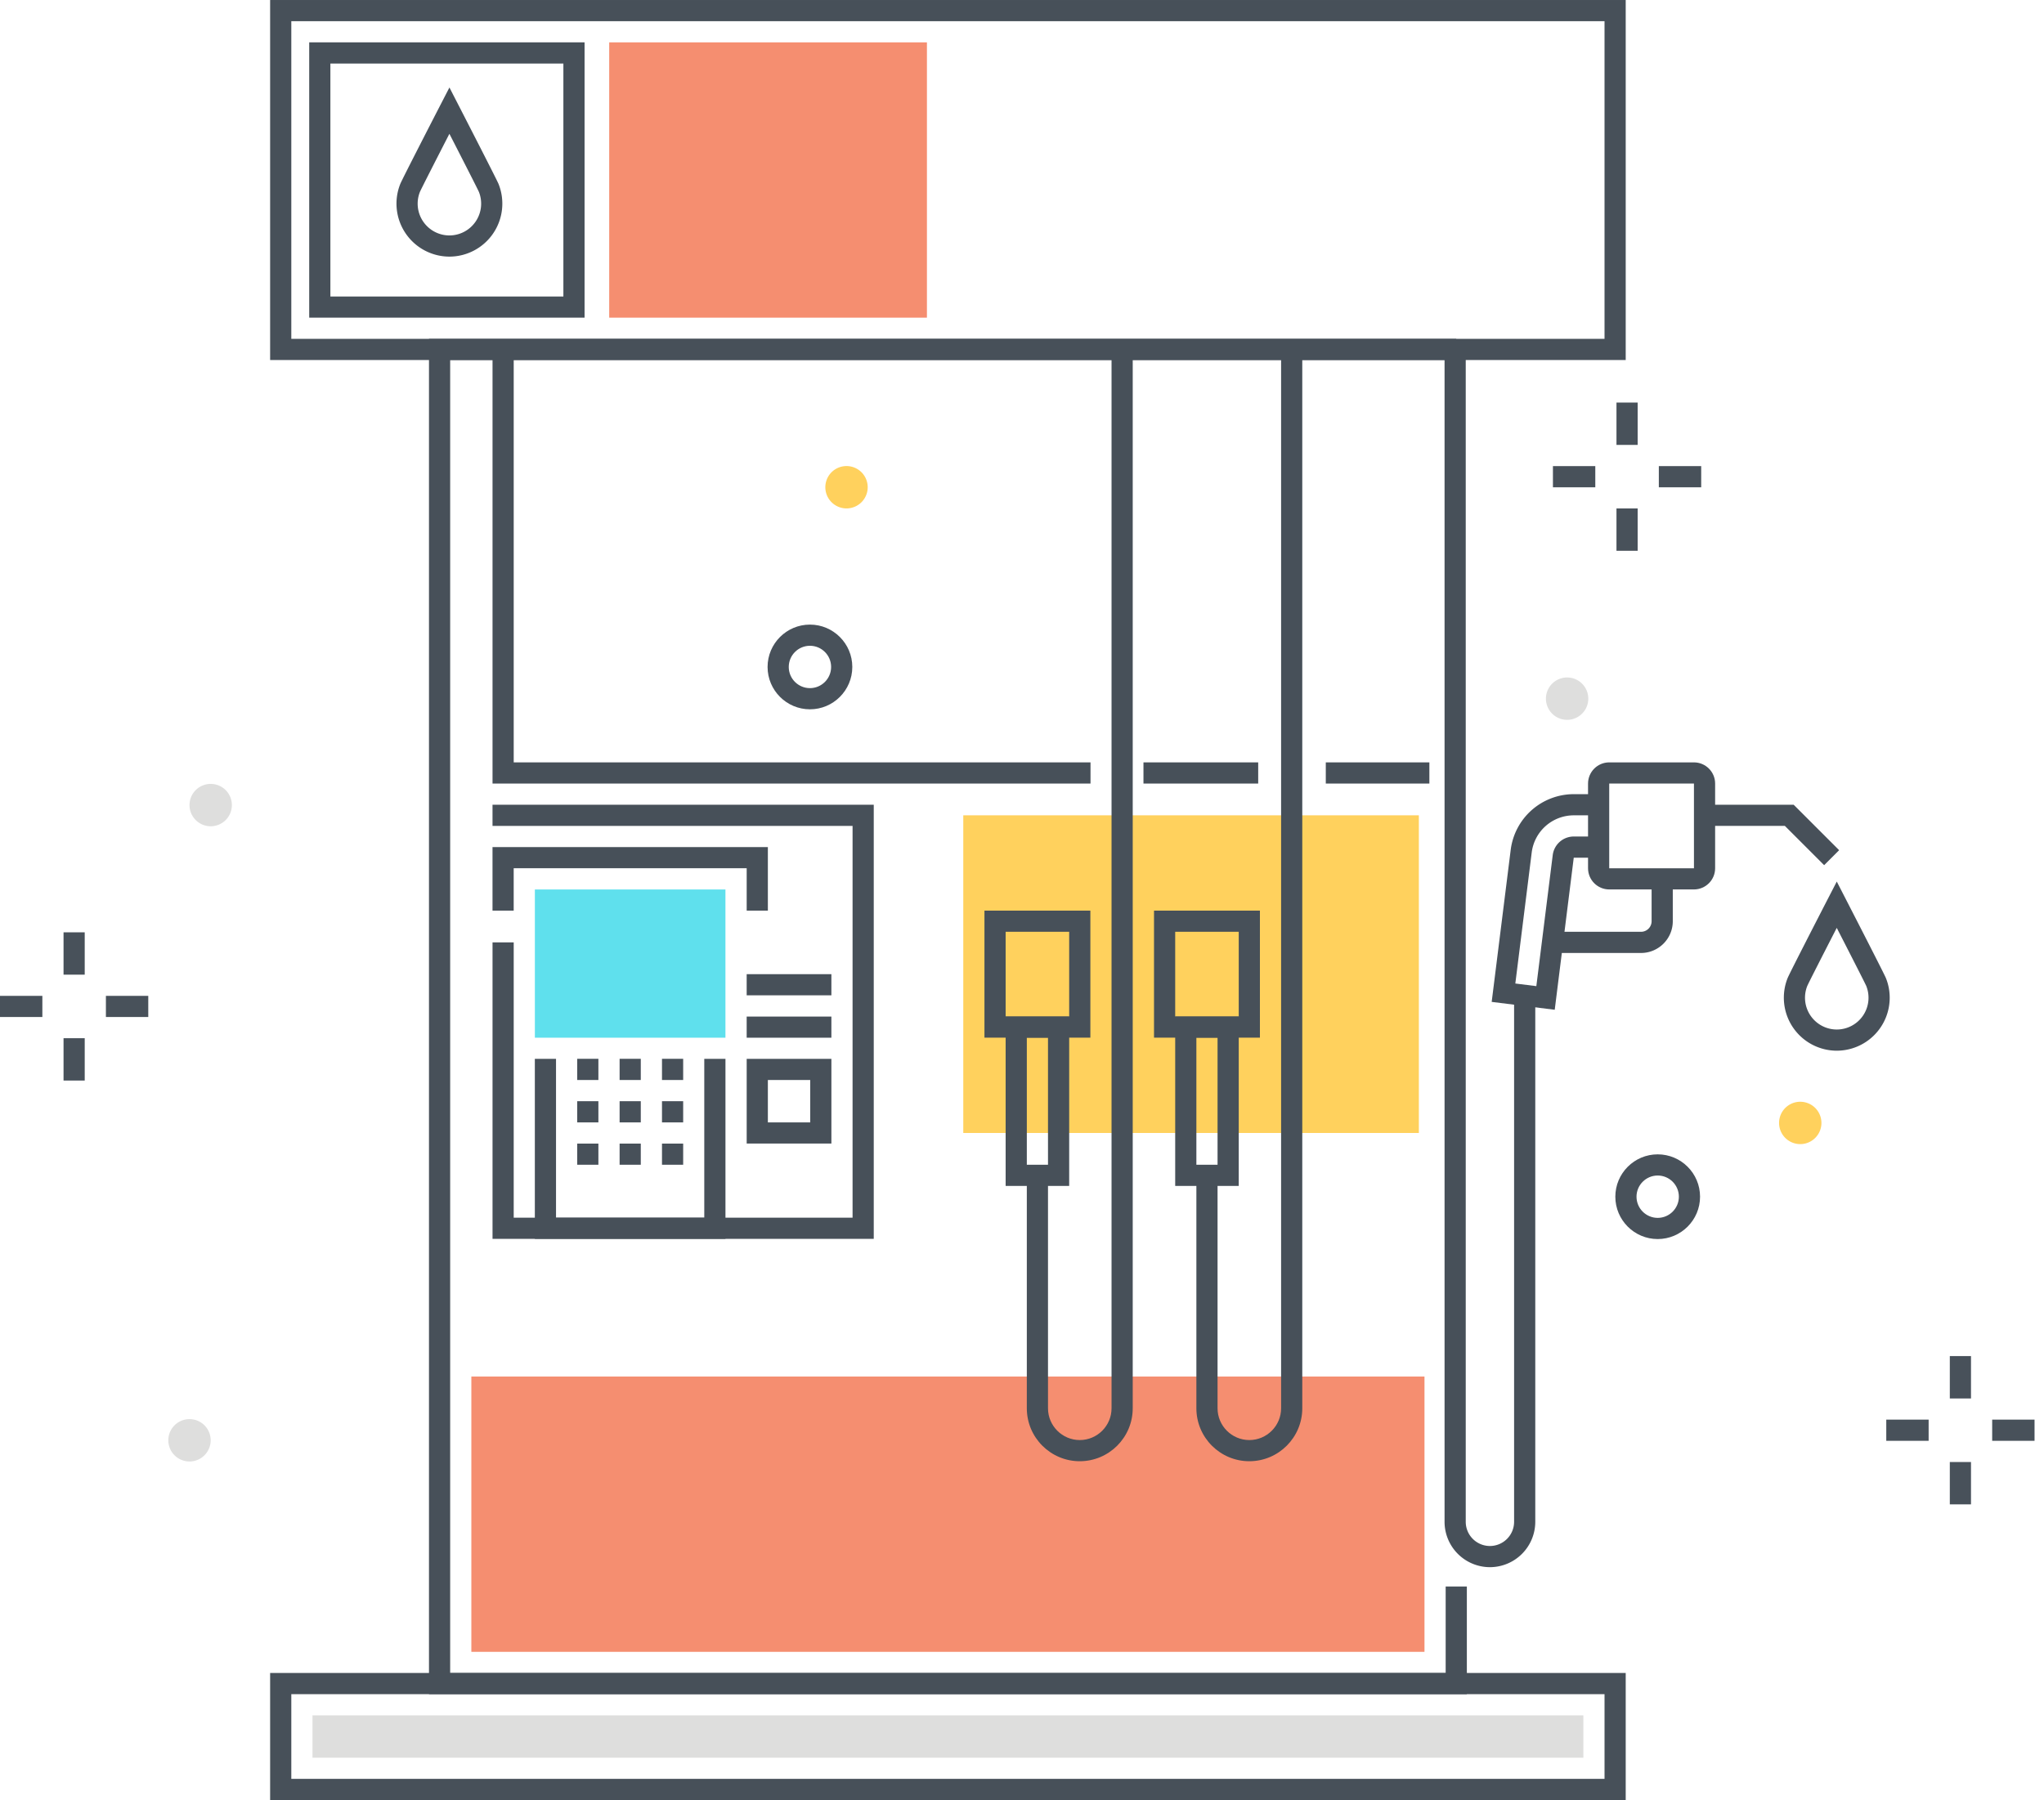 <?xml version="1.0" encoding="utf-8"?><svg xmlns="http://www.w3.org/2000/svg" width="193" height="170" viewBox="0 0 193 170"><g fill="none" fill-rule="evenodd"><path fill="#48515A" d="M184.107 132.072h2v-4h-2zM184.107 142.072h2v-4h-2zM188.107 136.072h4v-2h-4zM178.107 136.072h4v-2h-4zM6 92.048h2v-4H6zM6 102.048h2v-4H6zM10 96.048h4v-2h-4zM0 96.048h4v-2H0z"/><path fill="#475059" d="M27.506 32.001h123.998v-30H27.506v30zm-2 2h127.998v-34H25.506v34z"/><path fill="#F58E70" d="M57.523 30.001h30v-26h-30z"/><path fill="#475059" d="M27.506 168h123.998v-8H27.506v8zm-2 2h127.998v-12H25.506v12z"/><path fill="#DEDEDD" d="M29.506 166h119.999v-4H29.506z"/><path fill="#475059" d="M138.504 159.999H40.506V32h96.998v2H42.506v123.999h93.998v-8.168h2v10.168"/><path fill="#475059" d="M102.969 74H46.506V33.001h2V72h54.463v2M107.969 74h10.833v-2h-10.833zM125.185 74h9.781v-2h-9.781zM82.502 116.999H46.506V89h2v25.999h31.996V78H46.505v-2h35.997v40.999"/><path fill="#5FE0ED" d="M50.504 98.004h17.994V84.002H50.504z"/><path fill="#475059" d="M68.5 116.999H50.501v-17h2v15H66.5v-15h2v17"/><path fill="#475059" d="M54.502 105.999h2v-2h-2zM58.505 105.999h2v-2h-2zM62.507 105.999h2v-2h-2zM54.502 110.002h2v-2h-2zM58.505 110.002h2v-2h-2zM62.507 110.002h2v-2h-2zM54.502 101.997h2v-2h-2zM58.505 101.997h2v-2h-2zM62.507 101.997h2v-2h-2zM70.503 98.004h7.999v-2h-7.999zM70.503 94.001h7.999v-2h-7.999zM72.504 86h-2v-4.001h-22V86h-2v-6.001h26V86M72.504 105.999h3.999v-4h-3.999v4zm-2 2h7.998v-8h-7.998v8z"/><path fill="#F58E70" d="M44.506 156.001h89.998v-26H44.506z"/><path fill="#FFD15D" d="M90.955 107h43.018V77H90.955z"/><path fill="#475059" d="M94.955 96h6v-8h-6v8zm-2 2h10V86h-10v12z"/><path fill="#475059" d="M96.955 110h2V98h-2v12zm-2 2h6V96h-6v16z"/><path fill="#475059" d="M101.955 138c-2.757 0-5-2.243-5-5v-22h2v22c0 1.654 1.346 3 3 3s3-1.346 3-3V33.001h2V133c0 2.757-2.243 5-5 5m9.01-42h6v-8h-6v8zm-2 2h10V86h-10v12z"/><path fill="#475059" d="M112.965 110h2V98h-2v12zm-2 2h6V96h-6v16z"/><path fill="#475059" d="M117.965 138c-2.757 0-5-2.243-5-5v-22h2v22c0 1.654 1.346 3 3 3s3-1.346 3-3V33.001h2V133c0 2.757-2.243 5-5 5m33.982-64v8h8.001l-.001-8h-8zm8 10h-8c-1.102 0-2-.897-2-2v-8c0-1.103.898-2 2-2h8c1.103 0 2 .897 2 2v8c0 1.103-.897 2-2 2z"/><path fill="#475059" d="M172.24 81.707L168.533 78h-7.586v-2h8.414l4.293 4.293-1.414 1.414M154.949 90h-8v-2h8a1 1 0 0 0 1-1v-4h2v4c0 1.654-1.345 3-3 3"/><path fill="#475059" d="M146.802 95.364l-5.953-.744 1.796-14.364a6.01 6.01 0 0 1 5.953-5.255h2.6v2h-2.6a4.006 4.006 0 0 0-3.969 3.503l-1.548 12.38 1.984.248 1.548-12.379a2.004 2.004 0 0 1 1.985-1.752h2.6v2h-2.6l-1.796 14.363"/><path fill="#475059" d="M140.682 148.006a4.288 4.288 0 0 1-4.283-4.283V33.001h2v110.722a2.286 2.286 0 0 0 2.283 2.283 2.287 2.287 0 0 0 2.283-2.283V93.982h2v49.741a4.289 4.289 0 0 1-4.283 4.283"/><path fill="#48515A" d="M152.632 42.019h2v-4h-2zM152.632 52.019h2v-4h-2zM156.632 46.019h4v-2h-4zM146.632 46.019h4v-2h-4zM76.477 60.988c-1.104 0-2 .897-2 2s.896 2 2 2c1.103 0 2-.897 2-2s-.897-2-2-2zm0 6c-2.206 0-4-1.795-4-4 0-2.206 1.794-4 4-4 2.205 0 4 1.794 4 4 0 2.205-1.795 4-4 4zm80.047 44.03c-1.102 0-2 .897-2 2 0 1.102.898 2 2 2 1.103 0 2-.898 2-2 0-1.103-.897-2-2-2zm0 6c-2.206 0-4-1.794-4-4s1.794-4 4-4 4 1.794 4 4-1.794 4-4 4z"/><path fill="#475059" d="M42.434 12.636c-1.245 2.424-2.657 5.191-2.785 5.489a3.002 3.002 0 0 0 2.786 4.11 3.002 3.002 0 0 0 2.782-4.117c-.12-.276-1.536-3.05-2.783-5.482zm.001 11.599a5.004 5.004 0 0 1-4.639-6.864c.176-.436 2.914-5.76 3.749-7.381l.891-1.728.888 1.728c.84 1.635 3.593 6.996 3.749 7.381a5.004 5.004 0 0 1-4.638 6.864z"/><path fill="#475059" d="M31.196 28.001h22v-22h-22v22zm-2 2h26v-26h-26v26zm144.235 57.628c-1.244 2.424-2.657 5.19-2.785 5.489a3.003 3.003 0 0 0 2.787 4.111 3.002 3.002 0 0 0 2.782-4.119c-.12-.273-1.536-3.047-2.784-5.481zm.002 11.6a5.005 5.005 0 0 1-4.639-6.865c.176-.436 2.914-5.76 3.749-7.382l.89-1.727.888 1.728c.84 1.634 3.593 6.996 3.748 7.379.241.596.362 1.224.362 1.868a5.005 5.005 0 0 1-4.998 4.999z"/><path fill="#DEDEDD" d="M149.971 65.982a2 2 0 1 1-4 0 2 2 0 0 1 4 0M19.893 136.024a2 2 0 1 1-4 0 2 2 0 0 1 4 0m2.001-60.036a2 2 0 1 1-3.999.001 2 2 0 0 1 3.999-.001"/><path fill="#FFD15D" d="M171.984 106.006a2 2 0 1 1-3.999.001 2 2 0 0 1 3.999-.001M81.93 45.97a2 2 0 1 1-3.999.001 2 2 0 0 1 3.999-.001"/></g></svg>